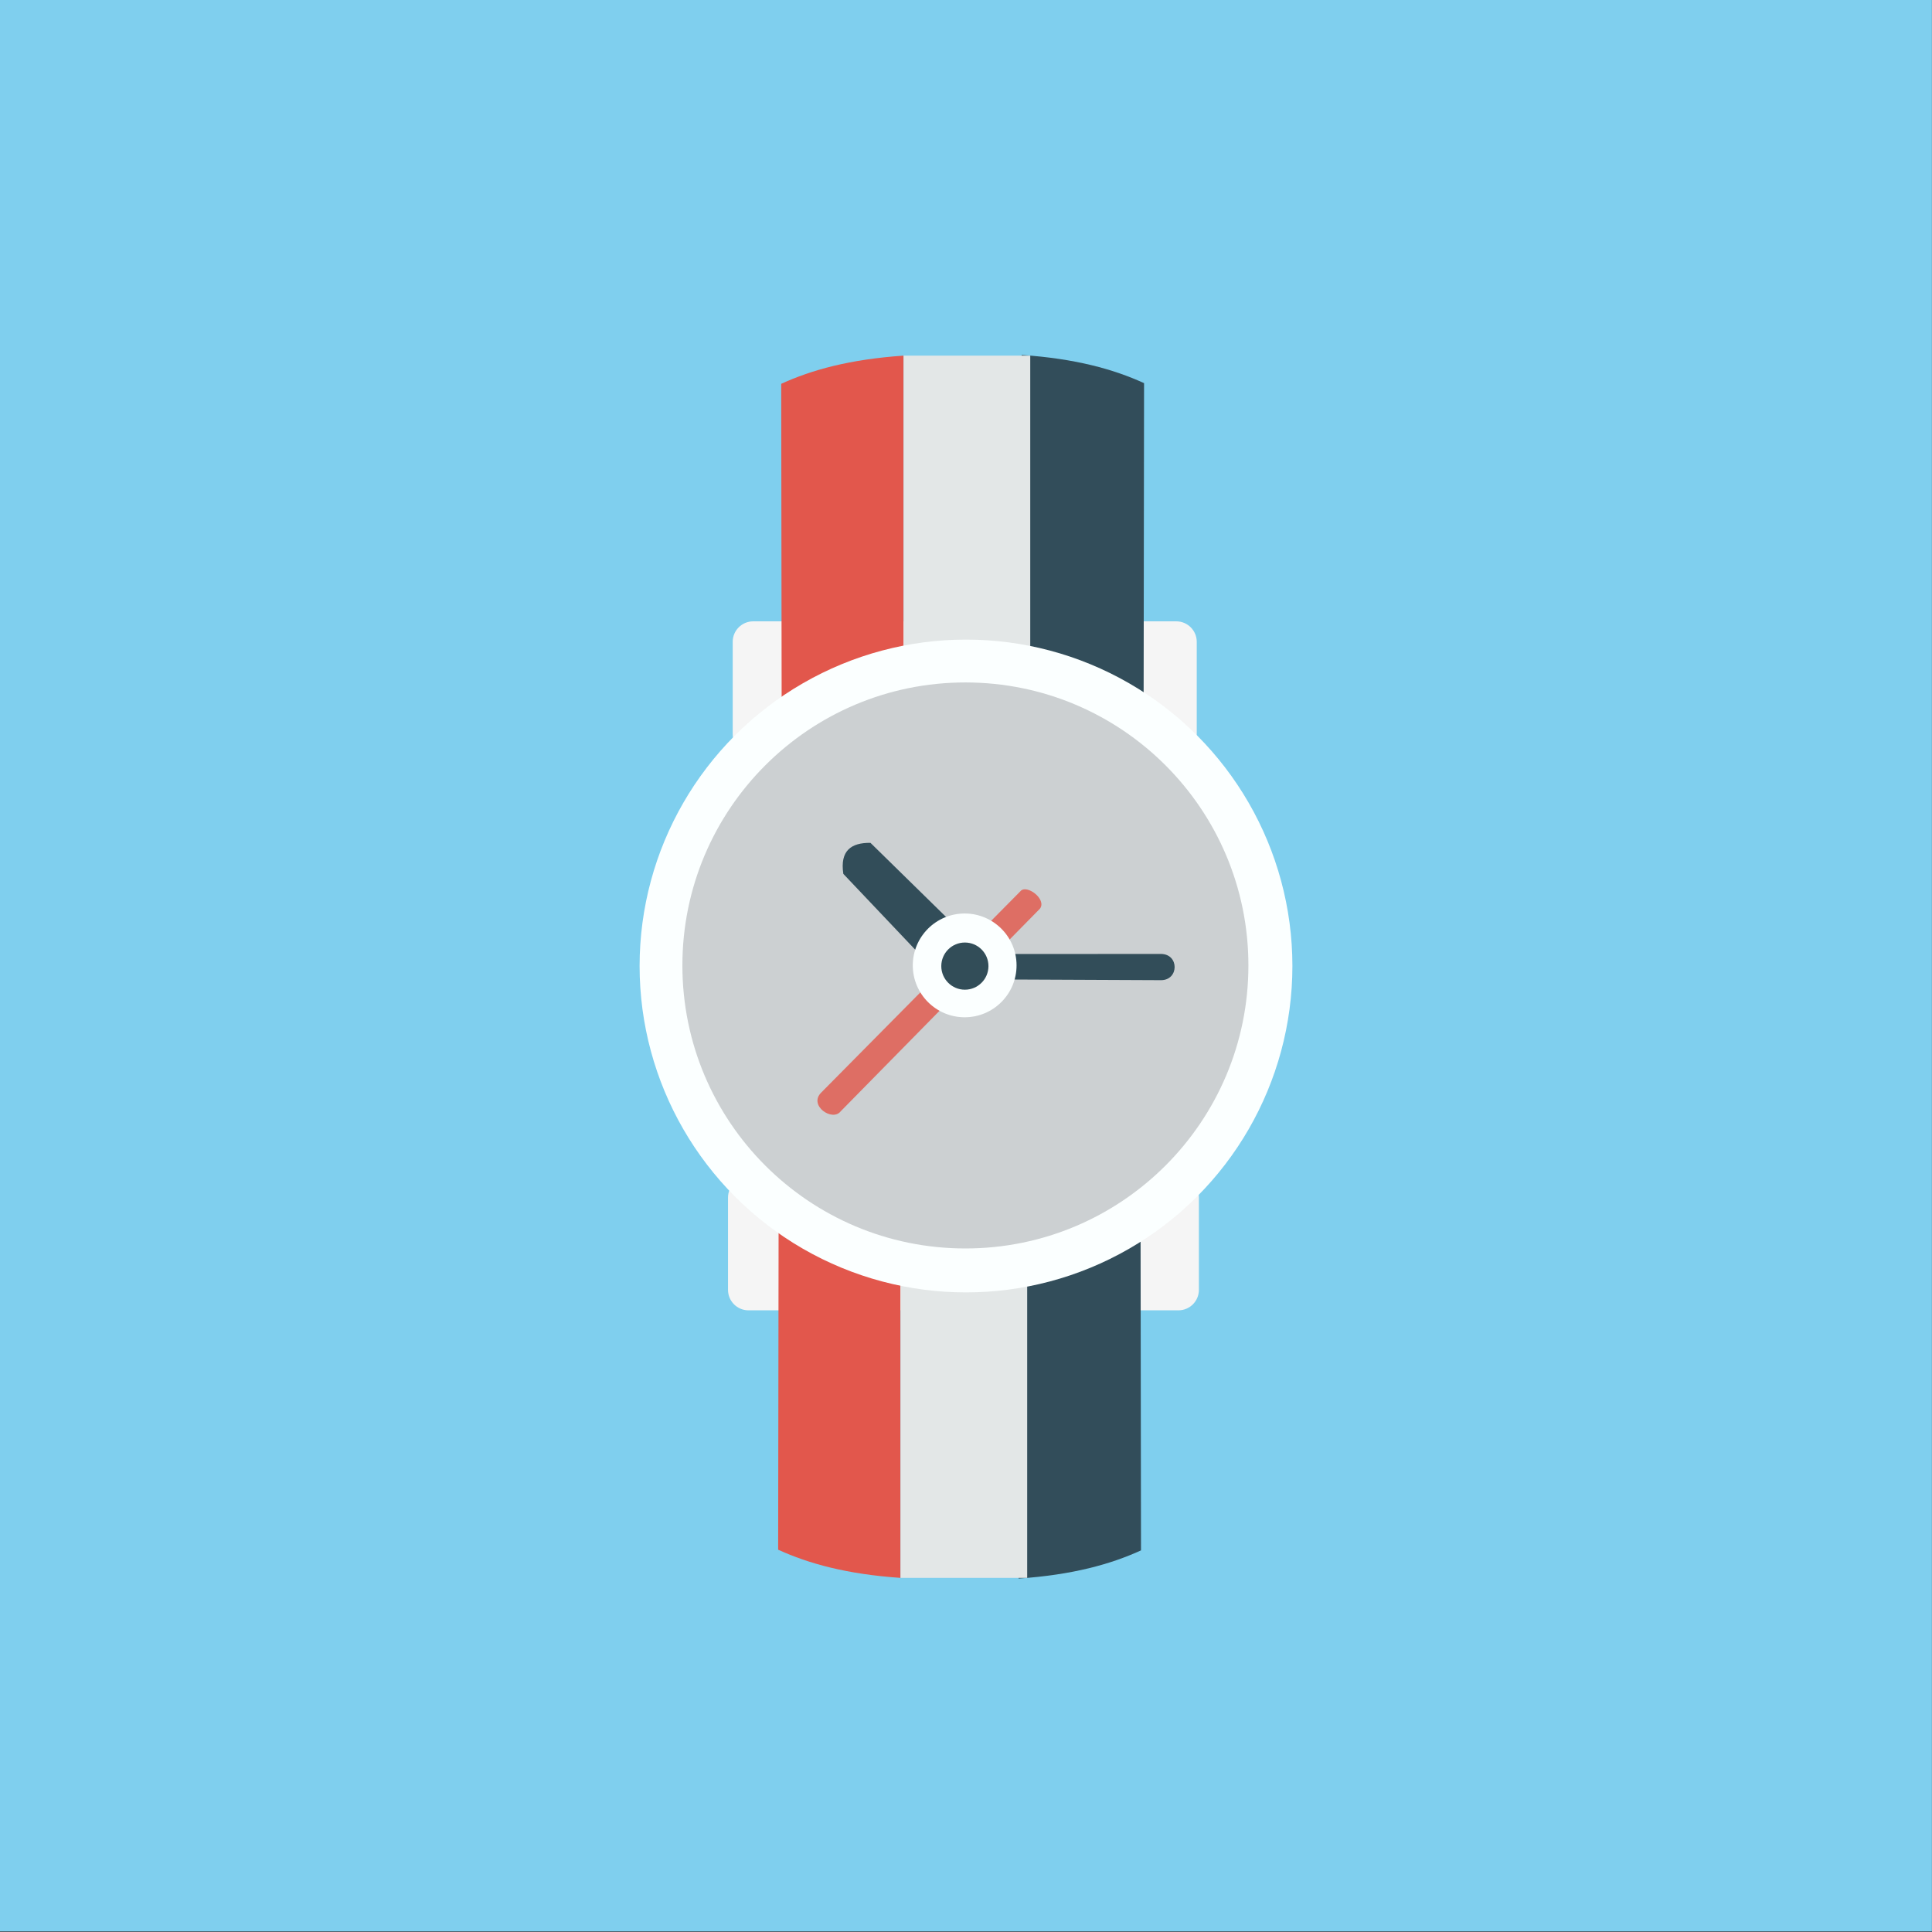 <?xml version="1.0" standalone="no"?>
<!DOCTYPE svg PUBLIC "-//W3C//DTD SVG 1.1//EN" "http://www.w3.org/Graphics/SVG/1.1/DTD/svg11.dtd">
<svg width="100%" height="100%" viewBox="0 0 1024 1024" version="1.1" xmlns="http://www.w3.org/2000/svg" xmlns:xlink="http://www.w3.org/1999/xlink" xml:space="preserve" style="fill-rule:evenodd;clip-rule:evenodd;stroke-linejoin:round;stroke-miterlimit:1.414;">
    <rect x="0" y="0" width="1024" height="1024" fill="#333333" stroke="none"/>
    <g transform="matrix(1.006,1.65734e-18,1.65734e-18,0.999,-1.905,-1.711)">
        <rect x="1.893" y="1.712" width="1017.85" height="1024.74" style="fill:rgb(127,207,238);"/>
    </g>
    <g id="Clock">
        <path d="M634.3,340.18C634.3,334.183 629.438,329.322 623.441,329.322L399.209,329.322C393.213,329.322 388.351,334.183 388.351,340.18L388.351,389.08C388.351,395.077 393.213,399.939 399.209,399.939L623.441,399.939C629.438,399.939 634.3,395.077 634.3,389.08L634.3,340.18Z" style="fill:rgb(245,245,245);"/>
        <path d="M635.438,634.744C635.438,628.747 630.576,623.886 624.579,623.886L396.722,623.886C390.726,623.886 385.864,628.747 385.864,634.744L385.864,683.644C385.864,689.641 390.726,694.503 396.722,694.503L624.579,694.503C630.576,694.503 635.438,689.641 635.438,683.644L635.438,634.744Z" style="fill:rgb(245,245,245);"/>
        <path d="M414.29,372.832L414.058,203.431C430.174,196.068 450.335,190.457 478.921,188.493L478.904,352.124L414.29,372.832L414.29,372.832Z" style="fill:rgb(226,87,76);"/>
        <path d="M606.145,372.473L606.377,203.072C590.261,195.709 570.1,190.098 541.514,188.134L541.531,351.765L606.145,372.473L606.145,372.473Z" style="fill:rgb(50,77,90);"/>
        <rect x="478.917" y="188.491" width="67.133" height="160.726" style="fill:rgb(227,231,231);"/>
        <path d="M412.671,651.971L412.439,821.372C428.555,828.735 448.716,834.346 477.302,836.31L477.285,672.679L412.671,651.971L412.671,651.971Z" style="fill:rgb(226,87,76);"/>
        <path d="M604.526,652.33L604.758,821.731C588.642,829.094 568.481,834.705 539.895,836.669L539.912,673.038L604.526,652.33L604.526,652.33Z" style="fill:rgb(50,77,90);"/>
        <rect x="477.298" y="675.585" width="67.133" height="160.726" style="fill:rgb(227,231,231);"/>
        <circle cx="512" cy="512" r="173" style="fill:rgb(251,255,255);"/>
        <circle cx="511.68" cy="511.709" r="150" style="fill:rgb(204,208,210);"/>
        <path d="M551.153,481.657L445.605,588.993C441.244,594.719 428.314,585.914 435.293,579.051L540.825,472.398C544.031,468.411 555.042,476.673 551.153,481.657L551.153,481.657Z" style="fill:rgb(222,110,100);"/>
        <path d="M486.17,504.503L446.982,463.171C445.122,450.829 451.142,446.61 461.368,446.728L503.368,487.902L486.17,504.503Z" style="fill:rgb(50,77,89);"/>
        <path d="M535.978,519.157L615.258,519.512C624.935,519.615 625.1,505.633 615.293,505.607L535.88,505.648L535.978,519.157L535.978,519.157Z" style="fill:rgb(50,77,89);"/>
        <ellipse cx="511.296" cy="511.674" rx="27.5" ry="27.501" style="fill:rgb(251,255,255);"/>
        <circle cx="511.403" cy="512.059" r="12.5" style="fill:rgb(50,77,88);"/>
    </g>
</svg>
